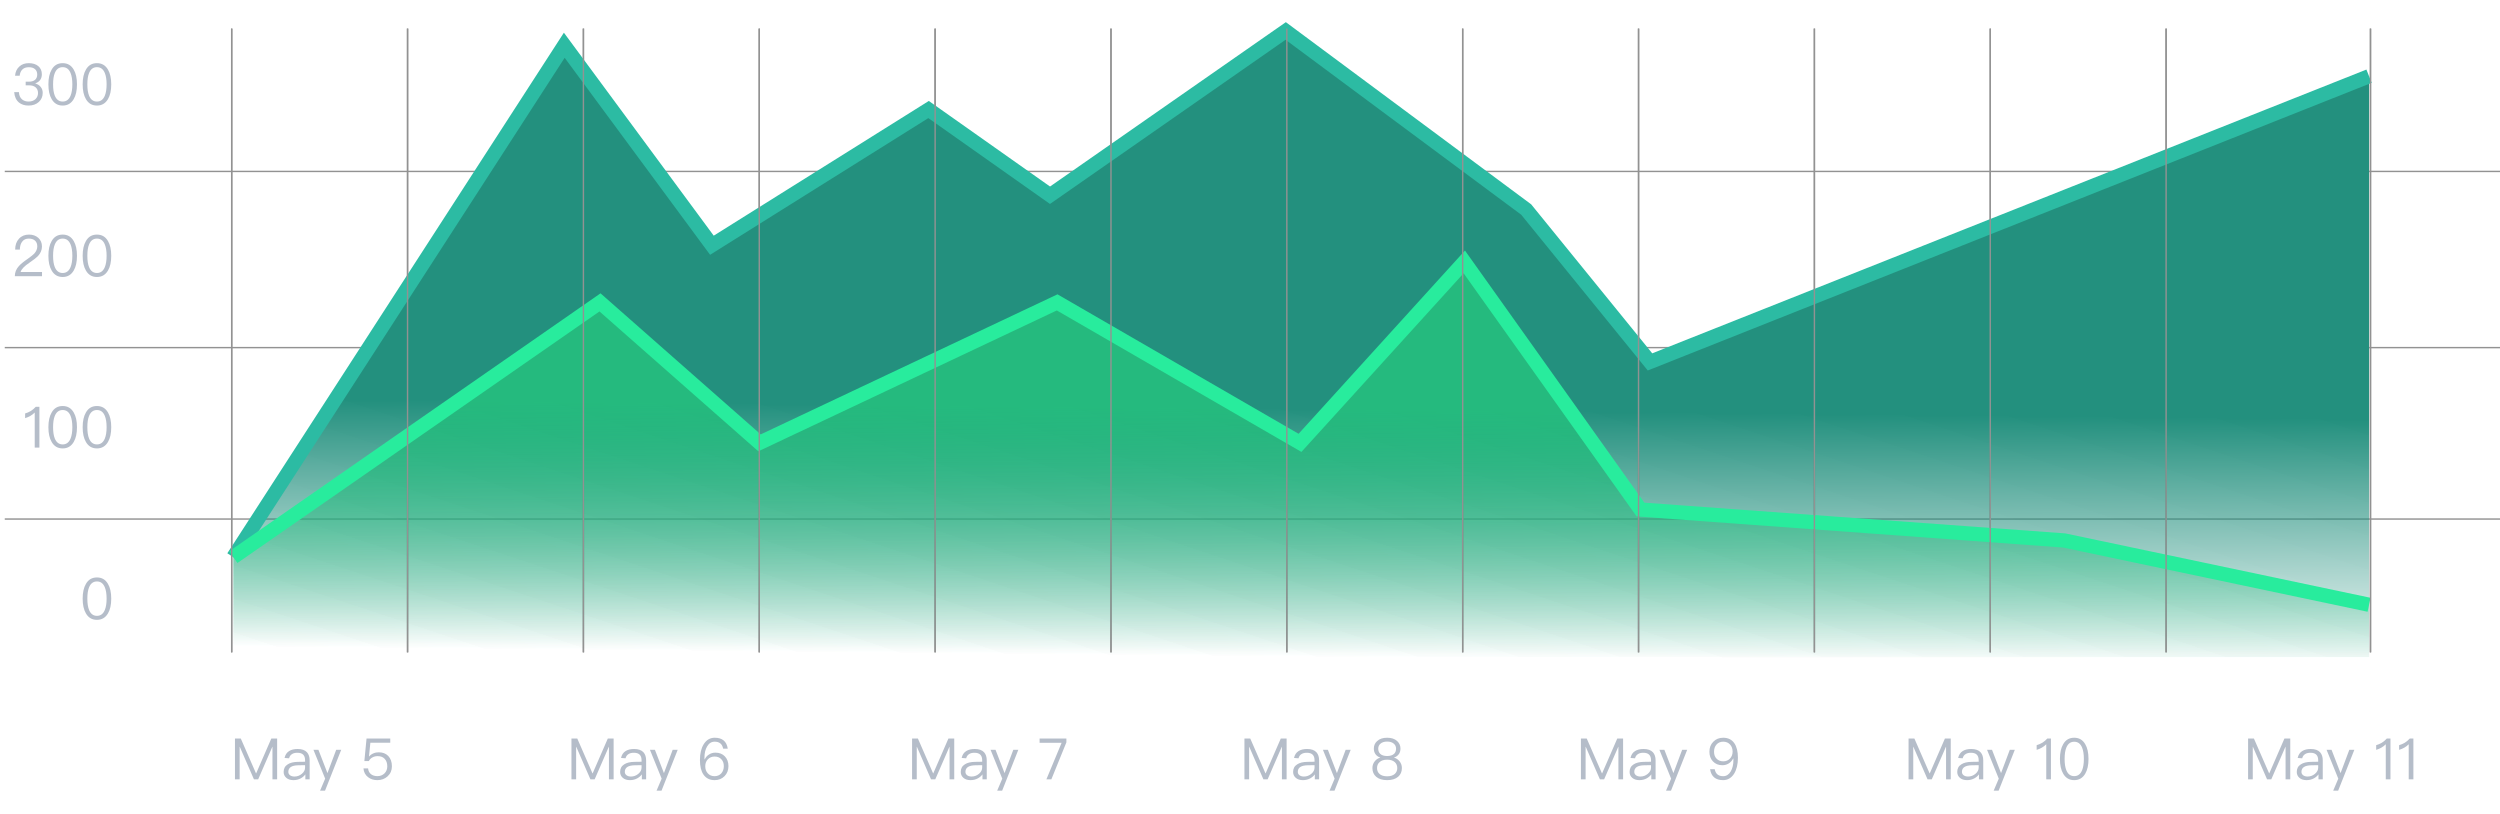 <svg width="525" height="171" viewBox="0 0 525 171" fill="none" xmlns="http://www.w3.org/2000/svg">
<path d="M6.052 13.264C5.236 13.264 4.576 13.492 4.072 13.96C3.544 14.428 3.232 15.076 3.16 15.904H4.132C4.192 15.328 4.384 14.884 4.72 14.572C5.044 14.26 5.488 14.116 6.064 14.116C6.616 14.116 7.06 14.248 7.372 14.536C7.66 14.8 7.816 15.172 7.816 15.652C7.816 16.132 7.66 16.504 7.36 16.768C7.06 17.02 6.628 17.152 6.052 17.152H5.392V17.92H6.088C6.688 17.92 7.144 18.052 7.48 18.34C7.816 18.628 7.984 19.024 7.984 19.54C7.984 20.044 7.804 20.464 7.468 20.8C7.096 21.148 6.604 21.328 5.992 21.328C5.452 21.328 5.008 21.172 4.648 20.884C4.228 20.536 4 20.02 3.976 19.348H2.98C3.052 20.308 3.388 21.04 4 21.544C4.516 21.952 5.176 22.168 5.992 22.168C6.88 22.168 7.6 21.916 8.152 21.412C8.692 20.92 8.968 20.284 8.968 19.504C8.968 19 8.824 18.58 8.536 18.244C8.272 17.908 7.888 17.668 7.384 17.512C8.32 17.2 8.788 16.552 8.788 15.592C8.788 14.872 8.536 14.308 8.044 13.888C7.54 13.468 6.868 13.264 6.052 13.264ZM13.164 13.264C12.132 13.264 11.364 13.708 10.848 14.62C10.392 15.388 10.164 16.42 10.164 17.716C10.164 19.012 10.392 20.044 10.848 20.812C11.364 21.712 12.132 22.168 13.164 22.168C14.184 22.168 14.952 21.712 15.48 20.812C15.936 20.044 16.164 19.012 16.164 17.716C16.164 16.42 15.936 15.388 15.48 14.62C14.952 13.708 14.184 13.264 13.164 13.264ZM13.164 14.104C13.932 14.104 14.484 14.512 14.82 15.34C15.06 15.916 15.192 16.708 15.192 17.716C15.192 18.712 15.06 19.504 14.82 20.092C14.484 20.908 13.932 21.328 13.164 21.328C12.396 21.328 11.844 20.908 11.508 20.092C11.268 19.504 11.148 18.712 11.148 17.716C11.148 16.708 11.268 15.916 11.508 15.34C11.844 14.512 12.396 14.104 13.164 14.104ZM20.359 13.264C19.327 13.264 18.559 13.708 18.043 14.62C17.587 15.388 17.359 16.42 17.359 17.716C17.359 19.012 17.587 20.044 18.043 20.812C18.559 21.712 19.327 22.168 20.359 22.168C21.379 22.168 22.147 21.712 22.675 20.812C23.131 20.044 23.359 19.012 23.359 17.716C23.359 16.42 23.131 15.388 22.675 14.62C22.147 13.708 21.379 13.264 20.359 13.264ZM20.359 14.104C21.127 14.104 21.679 14.512 22.015 15.34C22.255 15.916 22.387 16.708 22.387 17.716C22.387 18.712 22.255 19.504 22.015 20.092C21.679 20.908 21.127 21.328 20.359 21.328C19.591 21.328 19.039 20.908 18.703 20.092C18.463 19.504 18.343 18.712 18.343 17.716C18.343 16.708 18.463 15.916 18.703 15.34C19.039 14.512 19.591 14.104 20.359 14.104ZM6.088 49.264C5.224 49.264 4.516 49.552 3.988 50.128C3.46 50.692 3.184 51.46 3.184 52.42H4.168C4.18 51.664 4.36 51.088 4.696 50.704C5.008 50.296 5.464 50.104 6.052 50.104C6.604 50.104 7.048 50.248 7.36 50.536C7.672 50.824 7.828 51.22 7.828 51.748C7.828 52.3 7.6 52.816 7.168 53.284C6.94 53.524 6.496 53.872 5.824 54.352C4.912 54.976 4.3 55.492 3.964 55.876C3.388 56.512 3.112 57.22 3.112 58H8.824V57.124H4.324C4.48 56.548 5.104 55.888 6.196 55.156C7.084 54.556 7.672 54.088 7.972 53.776C8.524 53.176 8.812 52.504 8.812 51.76C8.812 51.016 8.548 50.404 8.044 49.948C7.528 49.492 6.88 49.264 6.088 49.264ZM13.164 49.264C12.132 49.264 11.364 49.708 10.848 50.62C10.392 51.388 10.164 52.42 10.164 53.716C10.164 55.012 10.392 56.044 10.848 56.812C11.364 57.712 12.132 58.168 13.164 58.168C14.184 58.168 14.952 57.712 15.48 56.812C15.936 56.044 16.164 55.012 16.164 53.716C16.164 52.42 15.936 51.388 15.48 50.62C14.952 49.708 14.184 49.264 13.164 49.264ZM13.164 50.104C13.932 50.104 14.484 50.512 14.82 51.34C15.06 51.916 15.192 52.708 15.192 53.716C15.192 54.712 15.06 55.504 14.82 56.092C14.484 56.908 13.932 57.328 13.164 57.328C12.396 57.328 11.844 56.908 11.508 56.092C11.268 55.504 11.148 54.712 11.148 53.716C11.148 52.708 11.268 51.916 11.508 51.34C11.844 50.512 12.396 50.104 13.164 50.104ZM20.359 49.264C19.327 49.264 18.559 49.708 18.043 50.62C17.587 51.388 17.359 52.42 17.359 53.716C17.359 55.012 17.587 56.044 18.043 56.812C18.559 57.712 19.327 58.168 20.359 58.168C21.379 58.168 22.147 57.712 22.675 56.812C23.131 56.044 23.359 55.012 23.359 53.716C23.359 52.42 23.131 51.388 22.675 50.62C22.147 49.708 21.379 49.264 20.359 49.264ZM20.359 50.104C21.127 50.104 21.679 50.512 22.015 51.34C22.255 51.916 22.387 52.708 22.387 53.716C22.387 54.712 22.255 55.504 22.015 56.092C21.679 56.908 21.127 57.328 20.359 57.328C19.591 57.328 19.039 56.908 18.703 56.092C18.463 55.504 18.343 54.712 18.343 53.716C18.343 52.708 18.463 51.916 18.703 51.34C19.039 50.512 19.591 50.104 20.359 50.104ZM7.507 85.432C7.219 85.756 6.883 86.044 6.475 86.308C6.067 86.548 5.659 86.716 5.275 86.824V87.808C6.079 87.568 6.751 87.184 7.291 86.632V94H8.275V85.432H7.507ZM13.164 85.264C12.132 85.264 11.364 85.708 10.848 86.62C10.392 87.388 10.164 88.42 10.164 89.716C10.164 91.012 10.392 92.044 10.848 92.812C11.364 93.712 12.132 94.168 13.164 94.168C14.184 94.168 14.952 93.712 15.48 92.812C15.936 92.044 16.164 91.012 16.164 89.716C16.164 88.42 15.936 87.388 15.48 86.62C14.952 85.708 14.184 85.264 13.164 85.264ZM13.164 86.104C13.932 86.104 14.484 86.512 14.82 87.34C15.06 87.916 15.192 88.708 15.192 89.716C15.192 90.712 15.06 91.504 14.82 92.092C14.484 92.908 13.932 93.328 13.164 93.328C12.396 93.328 11.844 92.908 11.508 92.092C11.268 91.504 11.148 90.712 11.148 89.716C11.148 88.708 11.268 87.916 11.508 87.34C11.844 86.512 12.396 86.104 13.164 86.104ZM20.359 85.264C19.327 85.264 18.559 85.708 18.043 86.62C17.587 87.388 17.359 88.42 17.359 89.716C17.359 91.012 17.587 92.044 18.043 92.812C18.559 93.712 19.327 94.168 20.359 94.168C21.379 94.168 22.147 93.712 22.675 92.812C23.131 92.044 23.359 91.012 23.359 89.716C23.359 88.42 23.131 87.388 22.675 86.62C22.147 85.708 21.379 85.264 20.359 85.264ZM20.359 86.104C21.127 86.104 21.679 86.512 22.015 87.34C22.255 87.916 22.387 88.708 22.387 89.716C22.387 90.712 22.255 91.504 22.015 92.092C21.679 92.908 21.127 93.328 20.359 93.328C19.591 93.328 19.039 92.908 18.703 92.092C18.463 91.504 18.343 90.712 18.343 89.716C18.343 88.708 18.463 87.916 18.703 87.34C19.039 86.512 19.591 86.104 20.359 86.104ZM20.359 121.264C19.327 121.264 18.559 121.708 18.043 122.62C17.587 123.388 17.359 124.42 17.359 125.716C17.359 127.012 17.587 128.044 18.043 128.812C18.559 129.712 19.327 130.168 20.359 130.168C21.379 130.168 22.147 129.712 22.675 128.812C23.131 128.044 23.359 127.012 23.359 125.716C23.359 124.42 23.131 123.388 22.675 122.62C22.147 121.708 21.379 121.264 20.359 121.264ZM20.359 122.104C21.127 122.104 21.679 122.512 22.015 123.34C22.255 123.916 22.387 124.708 22.387 125.716C22.387 126.712 22.255 127.504 22.015 128.092C21.679 128.908 21.127 129.328 20.359 129.328C19.591 129.328 19.039 128.908 18.703 128.092C18.463 127.504 18.343 126.712 18.343 125.716C18.343 124.708 18.463 123.916 18.703 123.34C19.039 122.512 19.591 122.104 20.359 122.104Z" fill="#B5BDC9"/>
<path d="M49.343 155.093V163.661H50.327V156.845H50.363L53.327 163.661H54.215L57.179 156.845H57.215V163.661H58.199V155.093H56.975L53.795 162.401H53.759L50.567 155.093H49.343ZM62.505 157.289C61.761 157.289 61.173 157.433 60.717 157.721C60.213 158.033 59.889 158.525 59.757 159.173L60.705 159.245C60.801 158.849 61.005 158.549 61.329 158.357C61.617 158.165 61.989 158.081 62.445 158.081C63.525 158.081 64.065 158.597 64.065 159.641V159.965L62.577 159.989C61.641 160.001 60.921 160.181 60.417 160.517C59.841 160.877 59.565 161.405 59.565 162.113C59.565 162.617 59.757 163.037 60.141 163.361C60.513 163.673 61.005 163.829 61.629 163.829C62.205 163.829 62.721 163.697 63.177 163.445C63.561 163.229 63.885 162.953 64.125 162.617V163.661H65.025V159.677C65.025 158.957 64.833 158.393 64.473 157.985C64.041 157.517 63.393 157.289 62.505 157.289ZM64.065 160.685V161.213C64.065 161.693 63.837 162.125 63.393 162.497C62.937 162.881 62.421 163.073 61.833 163.073C61.449 163.073 61.137 162.977 60.897 162.797C60.657 162.605 60.549 162.377 60.549 162.089C60.549 161.189 61.245 160.733 62.637 160.709L64.065 160.685ZM65.824 157.457L68.284 163.517L67.216 166.037H68.26L71.656 157.457H70.6L68.764 162.353L66.868 157.457H65.824ZM76.973 155.093L76.517 159.821H77.453C77.621 159.485 77.885 159.221 78.221 159.053C78.545 158.873 78.905 158.789 79.313 158.789C79.937 158.789 80.429 158.969 80.777 159.353C81.137 159.725 81.329 160.253 81.329 160.937C81.329 161.537 81.125 162.029 80.741 162.413C80.345 162.797 79.853 162.989 79.253 162.989C78.725 162.989 78.281 162.857 77.945 162.605C77.561 162.317 77.345 161.897 77.297 161.357H76.325C76.385 162.137 76.709 162.761 77.309 163.217C77.837 163.625 78.485 163.829 79.241 163.829C80.081 163.829 80.801 163.565 81.377 163.049C81.989 162.497 82.301 161.789 82.301 160.925C82.301 160.001 82.037 159.281 81.533 158.753C81.029 158.237 80.369 157.985 79.553 157.985C79.157 157.985 78.797 158.045 78.461 158.189C78.089 158.333 77.777 158.549 77.537 158.837H77.489L77.777 155.969H81.953V155.093H76.973Z" fill="#B5BDC9"/>
<path d="M120.005 155.093V163.661H120.989V156.845H121.025L123.989 163.661H124.877L127.841 156.845H127.877V163.661H128.861V155.093H127.637L124.457 162.401H124.421L121.229 155.093H120.005ZM133.167 157.289C132.423 157.289 131.835 157.433 131.379 157.721C130.875 158.033 130.551 158.525 130.419 159.173L131.367 159.245C131.463 158.849 131.667 158.549 131.991 158.357C132.279 158.165 132.651 158.081 133.107 158.081C134.187 158.081 134.727 158.597 134.727 159.641V159.965L133.239 159.989C132.303 160.001 131.583 160.181 131.079 160.517C130.503 160.877 130.227 161.405 130.227 162.113C130.227 162.617 130.419 163.037 130.803 163.361C131.175 163.673 131.667 163.829 132.291 163.829C132.867 163.829 133.383 163.697 133.839 163.445C134.223 163.229 134.547 162.953 134.787 162.617V163.661H135.687V159.677C135.687 158.957 135.495 158.393 135.135 157.985C134.703 157.517 134.055 157.289 133.167 157.289ZM134.727 160.685V161.213C134.727 161.693 134.499 162.125 134.055 162.497C133.599 162.881 133.083 163.073 132.495 163.073C132.111 163.073 131.799 162.977 131.559 162.797C131.319 162.605 131.211 162.377 131.211 162.089C131.211 161.189 131.907 160.733 133.299 160.709L134.727 160.685ZM136.486 157.457L138.946 163.517L137.878 166.037H138.922L142.318 157.457H141.262L139.426 162.353L137.53 157.457H136.486ZM150.095 154.925C149.123 154.925 148.355 155.369 147.791 156.269C147.251 157.121 146.987 158.237 146.987 159.605C146.987 160.913 147.227 161.933 147.731 162.665C148.259 163.433 149.039 163.829 150.083 163.829C150.923 163.829 151.607 163.541 152.159 162.989C152.699 162.437 152.975 161.729 152.975 160.889C152.975 160.049 152.723 159.377 152.231 158.849C151.727 158.321 151.067 158.057 150.251 158.057C149.747 158.057 149.303 158.177 148.919 158.429C148.511 158.669 148.211 159.017 147.995 159.461H147.947C147.935 159.305 147.935 159.197 147.935 159.149C147.935 158.177 148.115 157.373 148.499 156.749C148.883 156.077 149.411 155.753 150.083 155.753C151.079 155.753 151.667 156.233 151.859 157.217H152.831C152.591 155.681 151.679 154.925 150.095 154.925ZM150.059 158.873C150.647 158.873 151.115 159.053 151.475 159.437C151.823 159.797 152.003 160.277 152.003 160.889C152.003 161.501 151.823 162.005 151.463 162.413C151.103 162.797 150.635 163.001 150.059 163.001C149.459 163.001 148.991 162.797 148.631 162.389C148.271 162.005 148.103 161.513 148.103 160.913C148.103 160.313 148.283 159.833 148.655 159.449C149.027 159.065 149.495 158.873 150.059 158.873Z" fill="#B5BDC9"/>
<path d="M191.536 155.093V163.661H192.52V156.845H192.556L195.52 163.661H196.408L199.372 156.845H199.408V163.661H200.392V155.093H199.168L195.988 162.401H195.952L192.76 155.093H191.536ZM204.698 157.289C203.954 157.289 203.366 157.433 202.91 157.721C202.406 158.033 202.082 158.525 201.95 159.173L202.898 159.245C202.994 158.849 203.198 158.549 203.522 158.357C203.81 158.165 204.182 158.081 204.638 158.081C205.718 158.081 206.258 158.597 206.258 159.641V159.965L204.77 159.989C203.834 160.001 203.114 160.181 202.61 160.517C202.034 160.877 201.758 161.405 201.758 162.113C201.758 162.617 201.95 163.037 202.334 163.361C202.706 163.673 203.198 163.829 203.822 163.829C204.398 163.829 204.914 163.697 205.37 163.445C205.754 163.229 206.078 162.953 206.318 162.617V163.661H207.218V159.677C207.218 158.957 207.026 158.393 206.666 157.985C206.234 157.517 205.586 157.289 204.698 157.289ZM206.258 160.685V161.213C206.258 161.693 206.03 162.125 205.586 162.497C205.13 162.881 204.614 163.073 204.026 163.073C203.642 163.073 203.33 162.977 203.09 162.797C202.85 162.605 202.742 162.377 202.742 162.089C202.742 161.189 203.438 160.733 204.83 160.709L206.258 160.685ZM208.017 157.457L210.477 163.517L209.409 166.037H210.453L213.849 157.457H212.793L210.957 162.353L209.061 157.457H208.017ZM218.314 155.093V155.993H222.934L219.742 163.661H220.786L223.942 155.897V155.093H218.314Z" fill="#B5BDC9"/>
<path d="M261.331 155.093V163.661H262.315V156.845H262.351L265.315 163.661H266.203L269.167 156.845H269.203V163.661H270.187V155.093H268.963L265.783 162.401H265.747L262.555 155.093H261.331ZM274.493 157.289C273.749 157.289 273.161 157.433 272.705 157.721C272.201 158.033 271.877 158.525 271.745 159.173L272.693 159.245C272.789 158.849 272.993 158.549 273.317 158.357C273.605 158.165 273.977 158.081 274.433 158.081C275.513 158.081 276.053 158.597 276.053 159.641V159.965L274.565 159.989C273.629 160.001 272.909 160.181 272.405 160.517C271.829 160.877 271.553 161.405 271.553 162.113C271.553 162.617 271.745 163.037 272.129 163.361C272.501 163.673 272.993 163.829 273.617 163.829C274.193 163.829 274.709 163.697 275.165 163.445C275.549 163.229 275.873 162.953 276.113 162.617V163.661H277.013V159.677C277.013 158.957 276.821 158.393 276.461 157.985C276.029 157.517 275.381 157.289 274.493 157.289ZM276.053 160.685V161.213C276.053 161.693 275.825 162.125 275.381 162.497C274.925 162.881 274.409 163.073 273.821 163.073C273.437 163.073 273.125 162.977 272.885 162.797C272.645 162.605 272.537 162.377 272.537 162.089C272.537 161.189 273.233 160.733 274.625 160.709L276.053 160.685ZM277.812 157.457L280.272 163.517L279.204 166.037H280.248L283.644 157.457H282.588L280.752 162.353L278.856 157.457H277.812ZM291.302 154.925C290.402 154.925 289.706 155.153 289.202 155.621C288.734 156.041 288.506 156.569 288.506 157.193C288.506 157.649 288.614 158.033 288.83 158.345C289.058 158.681 289.394 158.933 289.85 159.089V159.113C289.394 159.221 289.022 159.473 288.71 159.857C288.374 160.265 288.206 160.745 288.206 161.297C288.206 162.053 288.47 162.665 288.998 163.121C289.538 163.589 290.306 163.829 291.302 163.829C292.286 163.829 293.054 163.589 293.606 163.121C294.134 162.665 294.398 162.053 294.398 161.297C294.398 160.745 294.23 160.265 293.894 159.857C293.582 159.473 293.198 159.221 292.754 159.113V159.089C293.198 158.933 293.534 158.681 293.774 158.345C293.99 158.033 294.098 157.649 294.098 157.193C294.098 156.569 293.858 156.041 293.402 155.621C292.898 155.153 292.19 154.925 291.302 154.925ZM291.302 155.729C291.902 155.729 292.382 155.885 292.73 156.197C293.018 156.461 293.174 156.809 293.174 157.229C293.174 157.661 293.042 158.021 292.778 158.285C292.454 158.597 291.962 158.765 291.302 158.765C290.63 158.765 290.138 158.597 289.826 158.285C289.562 158.021 289.43 157.661 289.43 157.229C289.43 156.809 289.574 156.461 289.874 156.197C290.21 155.885 290.69 155.729 291.302 155.729ZM291.302 159.533C291.986 159.533 292.526 159.701 292.91 160.049C293.246 160.361 293.426 160.781 293.426 161.297C293.426 161.801 293.246 162.209 292.91 162.521C292.526 162.857 291.998 163.025 291.302 163.025C290.606 163.025 290.066 162.857 289.706 162.533C289.346 162.221 289.178 161.801 289.178 161.297C289.178 160.781 289.346 160.361 289.706 160.049C290.078 159.701 290.606 159.533 291.302 159.533Z" fill="#B5BDC9"/>
<path d="M331.993 155.093V163.661H332.977V156.845H333.013L335.977 163.661H336.865L339.829 156.845H339.865V163.661H340.849V155.093H339.625L336.445 162.401H336.409L333.217 155.093H331.993ZM345.155 157.289C344.411 157.289 343.823 157.433 343.367 157.721C342.863 158.033 342.539 158.525 342.407 159.173L343.355 159.245C343.451 158.849 343.655 158.549 343.979 158.357C344.267 158.165 344.639 158.081 345.095 158.081C346.175 158.081 346.715 158.597 346.715 159.641V159.965L345.227 159.989C344.291 160.001 343.571 160.181 343.067 160.517C342.491 160.877 342.215 161.405 342.215 162.113C342.215 162.617 342.407 163.037 342.791 163.361C343.163 163.673 343.655 163.829 344.279 163.829C344.855 163.829 345.371 163.697 345.827 163.445C346.211 163.229 346.535 162.953 346.775 162.617V163.661H347.675V159.677C347.675 158.957 347.483 158.393 347.123 157.985C346.691 157.517 346.043 157.289 345.155 157.289ZM346.715 160.685V161.213C346.715 161.693 346.487 162.125 346.043 162.497C345.587 162.881 345.071 163.073 344.483 163.073C344.099 163.073 343.787 162.977 343.547 162.797C343.307 162.605 343.199 162.377 343.199 162.089C343.199 161.189 343.895 160.733 345.287 160.709L346.715 160.685ZM348.475 157.457L350.935 163.517L349.867 166.037H350.911L354.307 157.457H353.251L351.415 162.353L349.519 157.457H348.475ZM361.868 154.925C361.028 154.925 360.332 155.201 359.792 155.765C359.24 156.317 358.976 157.013 358.976 157.865C358.976 158.693 359.216 159.365 359.708 159.881C360.212 160.421 360.872 160.697 361.7 160.697C362.204 160.697 362.648 160.565 363.032 160.325C363.428 160.073 363.74 159.725 363.956 159.293H364.004C364.004 159.437 364.016 159.545 364.016 159.605C364.016 160.565 363.824 161.369 363.452 162.005C363.056 162.665 362.528 163.001 361.868 163.001C360.86 163.001 360.272 162.509 360.092 161.537H359.12C359.348 163.061 360.26 163.829 361.856 163.829C362.816 163.829 363.584 163.373 364.16 162.485C364.688 161.621 364.964 160.517 364.964 159.149C364.964 157.829 364.712 156.797 364.208 156.077C363.68 155.309 362.9 154.925 361.868 154.925ZM361.892 155.753C362.48 155.753 362.96 155.957 363.32 156.365C363.668 156.749 363.848 157.241 363.848 157.841C363.848 158.429 363.656 158.921 363.296 159.305C362.912 159.689 362.444 159.881 361.892 159.881C361.292 159.881 360.824 159.689 360.476 159.317C360.116 158.957 359.948 158.465 359.948 157.865C359.948 157.241 360.116 156.737 360.476 156.341C360.836 155.945 361.304 155.753 361.892 155.753Z" fill="#B5BDC9"/>
<path d="M400.799 155.093V163.661H401.783V156.845H401.819L404.783 163.661H405.671L408.635 156.845H408.671V163.661H409.655V155.093H408.431L405.251 162.401H405.215L402.023 155.093H400.799ZM413.961 157.289C413.217 157.289 412.629 157.433 412.173 157.721C411.669 158.033 411.345 158.525 411.213 159.173L412.161 159.245C412.257 158.849 412.461 158.549 412.785 158.357C413.073 158.165 413.445 158.081 413.901 158.081C414.981 158.081 415.521 158.597 415.521 159.641V159.965L414.033 159.989C413.097 160.001 412.377 160.181 411.873 160.517C411.297 160.877 411.021 161.405 411.021 162.113C411.021 162.617 411.213 163.037 411.597 163.361C411.969 163.673 412.461 163.829 413.085 163.829C413.661 163.829 414.177 163.697 414.633 163.445C415.017 163.229 415.341 162.953 415.581 162.617V163.661H416.481V159.677C416.481 158.957 416.289 158.393 415.929 157.985C415.497 157.517 414.849 157.289 413.961 157.289ZM415.521 160.685V161.213C415.521 161.693 415.293 162.125 414.849 162.497C414.393 162.881 413.877 163.073 413.289 163.073C412.905 163.073 412.593 162.977 412.353 162.797C412.113 162.605 412.005 162.377 412.005 162.089C412.005 161.189 412.701 160.733 414.093 160.709L415.521 160.685ZM417.28 157.457L419.74 163.517L418.672 166.037H419.716L423.112 157.457H422.056L420.22 162.353L418.324 157.457H417.28ZM429.929 155.093C429.641 155.417 429.305 155.705 428.897 155.969C428.489 156.209 428.081 156.377 427.697 156.485V157.469C428.501 157.229 429.173 156.845 429.713 156.293V163.661H430.697V155.093H429.929ZM435.585 154.925C434.553 154.925 433.785 155.369 433.269 156.281C432.813 157.049 432.585 158.081 432.585 159.377C432.585 160.673 432.813 161.705 433.269 162.473C433.785 163.373 434.553 163.829 435.585 163.829C436.605 163.829 437.373 163.373 437.901 162.473C438.357 161.705 438.585 160.673 438.585 159.377C438.585 158.081 438.357 157.049 437.901 156.281C437.373 155.369 436.605 154.925 435.585 154.925ZM435.585 155.765C436.353 155.765 436.905 156.173 437.241 157.001C437.481 157.577 437.613 158.369 437.613 159.377C437.613 160.373 437.481 161.165 437.241 161.753C436.905 162.569 436.353 162.989 435.585 162.989C434.817 162.989 434.265 162.569 433.929 161.753C433.689 161.165 433.569 160.373 433.569 159.377C433.569 158.369 433.689 157.577 433.929 157.001C434.265 156.173 434.817 155.765 435.585 155.765Z" fill="#B5BDC9"/>
<path d="M472.098 155.093V163.661H473.082V156.845H473.118L476.082 163.661H476.97L479.934 156.845H479.97V163.661H480.954V155.093H479.73L476.55 162.401H476.514L473.322 155.093H472.098ZM485.26 157.289C484.516 157.289 483.928 157.433 483.472 157.721C482.968 158.033 482.644 158.525 482.512 159.173L483.46 159.245C483.556 158.849 483.76 158.549 484.084 158.357C484.372 158.165 484.744 158.081 485.2 158.081C486.28 158.081 486.82 158.597 486.82 159.641V159.965L485.332 159.989C484.396 160.001 483.676 160.181 483.172 160.517C482.596 160.877 482.32 161.405 482.32 162.113C482.32 162.617 482.512 163.037 482.896 163.361C483.268 163.673 483.76 163.829 484.384 163.829C484.96 163.829 485.476 163.697 485.932 163.445C486.316 163.229 486.64 162.953 486.88 162.617V163.661H487.78V159.677C487.78 158.957 487.588 158.393 487.228 157.985C486.796 157.517 486.148 157.289 485.26 157.289ZM486.82 160.685V161.213C486.82 161.693 486.592 162.125 486.148 162.497C485.692 162.881 485.176 163.073 484.588 163.073C484.204 163.073 483.892 162.977 483.652 162.797C483.412 162.605 483.304 162.377 483.304 162.089C483.304 161.189 484 160.733 485.392 160.709L486.82 160.685ZM488.58 157.457L491.04 163.517L489.972 166.037H491.016L494.412 157.457H493.356L491.52 162.353L489.624 157.457H488.58ZM501.229 155.093C500.941 155.417 500.605 155.705 500.197 155.969C499.789 156.209 499.381 156.377 498.997 156.485V157.469C499.801 157.229 500.473 156.845 501.013 156.293V163.661H501.997V155.093H501.229ZM506.045 155.093C505.757 155.417 505.421 155.705 505.013 155.969C504.605 156.209 504.197 156.377 503.813 156.485V157.469C504.617 157.229 505.289 156.845 505.829 156.293V163.661H506.813V155.093H506.045Z" fill="#B5BDC9"/>
<path d="M0.998 36L525 36" stroke="#929292" stroke-width="0.3"/>
<path d="M0.998 73L525 73" stroke="#929292" stroke-width="0.3"/>
<path d="M0.998 109L525 109" stroke="#929292" stroke-width="0.3"/>
<path d="M48.657 6V137" stroke="#929292" stroke-width="0.3"/>
<path d="M85.587 6V137" stroke="#929292" stroke-width="0.3"/>
<path d="M122.517 6V137" stroke="#929292" stroke-width="0.3"/>
<path d="M159.446 6V137" stroke="#929292" stroke-width="0.3"/>
<path d="M196.376 6V137" stroke="#929292" stroke-width="0.3"/>
<path d="M233.306 6V137" stroke="#929292" stroke-width="0.3"/>
<path d="M270.235 6V137" stroke="#929292" stroke-width="0.3"/>
<path d="M307.165 6V137" stroke="#929292" stroke-width="0.3"/>
<path d="M344.095 6V137" stroke="#929292" stroke-width="0.3"/>
<path d="M381.024 6V137" stroke="#929292" stroke-width="0.3"/>
<path d="M417.954 6V137" stroke="#929292" stroke-width="0.3"/>
<path d="M454.884 6V137" stroke="#929292" stroke-width="0.3"/>
<path d="M497.802 6V137" stroke="#929292" stroke-width="0.3"/>
<path d="M49 117L118.5 9.5L149.5 51.5L195 23L220.5 41L270 6.5L320.5 44L346.5 76L497.5 16V138H49V117Z" fill="url(#paint0_linear_241_3328)"/>
<path d="M49 117L118.5 9.5L149.5 51.5L195 23L220.5 41L270 6.5L320.5 44L346.5 76L497.5 16" stroke="#2CBBA3" stroke-width="3"/>
<path d="M49 117L126 63.5L159.5 93L222 63.5L273 93L307.5 55L344.5 107L433.5 113.5L497.5 127V138H49V117Z" fill="url(#paint1_linear_241_3328)"/>
<path d="M49 117L126 63.5L159.5 93L222 63.5L273 93L307.5 55L344.5 107L433.5 113.5L497.5 127" stroke="#28EC9D" stroke-width="3"/>
<path d="M48.657 6V137" stroke="#929292" stroke-width="0.3"/>
<path d="M85.587 6V137" stroke="#929292" stroke-width="0.3"/>
<path d="M122.517 6V137" stroke="#929292" stroke-width="0.3"/>
<path d="M159.446 6V137" stroke="#929292" stroke-width="0.3"/>
<path d="M196.376 6V137" stroke="#929292" stroke-width="0.3"/>
<path d="M233.306 6V137" stroke="#929292" stroke-width="0.3"/>
<path d="M270.235 6V137" stroke="#929292" stroke-width="0.3"/>
<path d="M307.165 6V137" stroke="#929292" stroke-width="0.3"/>
<path d="M344.095 6V137" stroke="#929292" stroke-width="0.3"/>
<path d="M381.024 6V137" stroke="#929292" stroke-width="0.3"/>
<path d="M417.954 6V137" stroke="#929292" stroke-width="0.3"/>
<path d="M454.884 6V137" stroke="#929292" stroke-width="0.3"/>
<path d="M497.802 6V137" stroke="#929292" stroke-width="0.3"/>
<defs>
<linearGradient id="paint0_linear_241_3328" x1="279.5" y1="138" x2="280" y2="86" gradientUnits="userSpaceOnUse">
<stop stop-color="#23907E" stop-opacity="0"/>
<stop offset="1" stop-color="#23907E"/>
</linearGradient>
<linearGradient id="paint1_linear_241_3328" x1="279.5" y1="138" x2="280" y2="86" gradientUnits="userSpaceOnUse">
<stop stop-color="#25BA7E" stop-opacity="0"/>
<stop offset="1" stop-color="#25BA7E"/>
</linearGradient>
</defs>
</svg>
